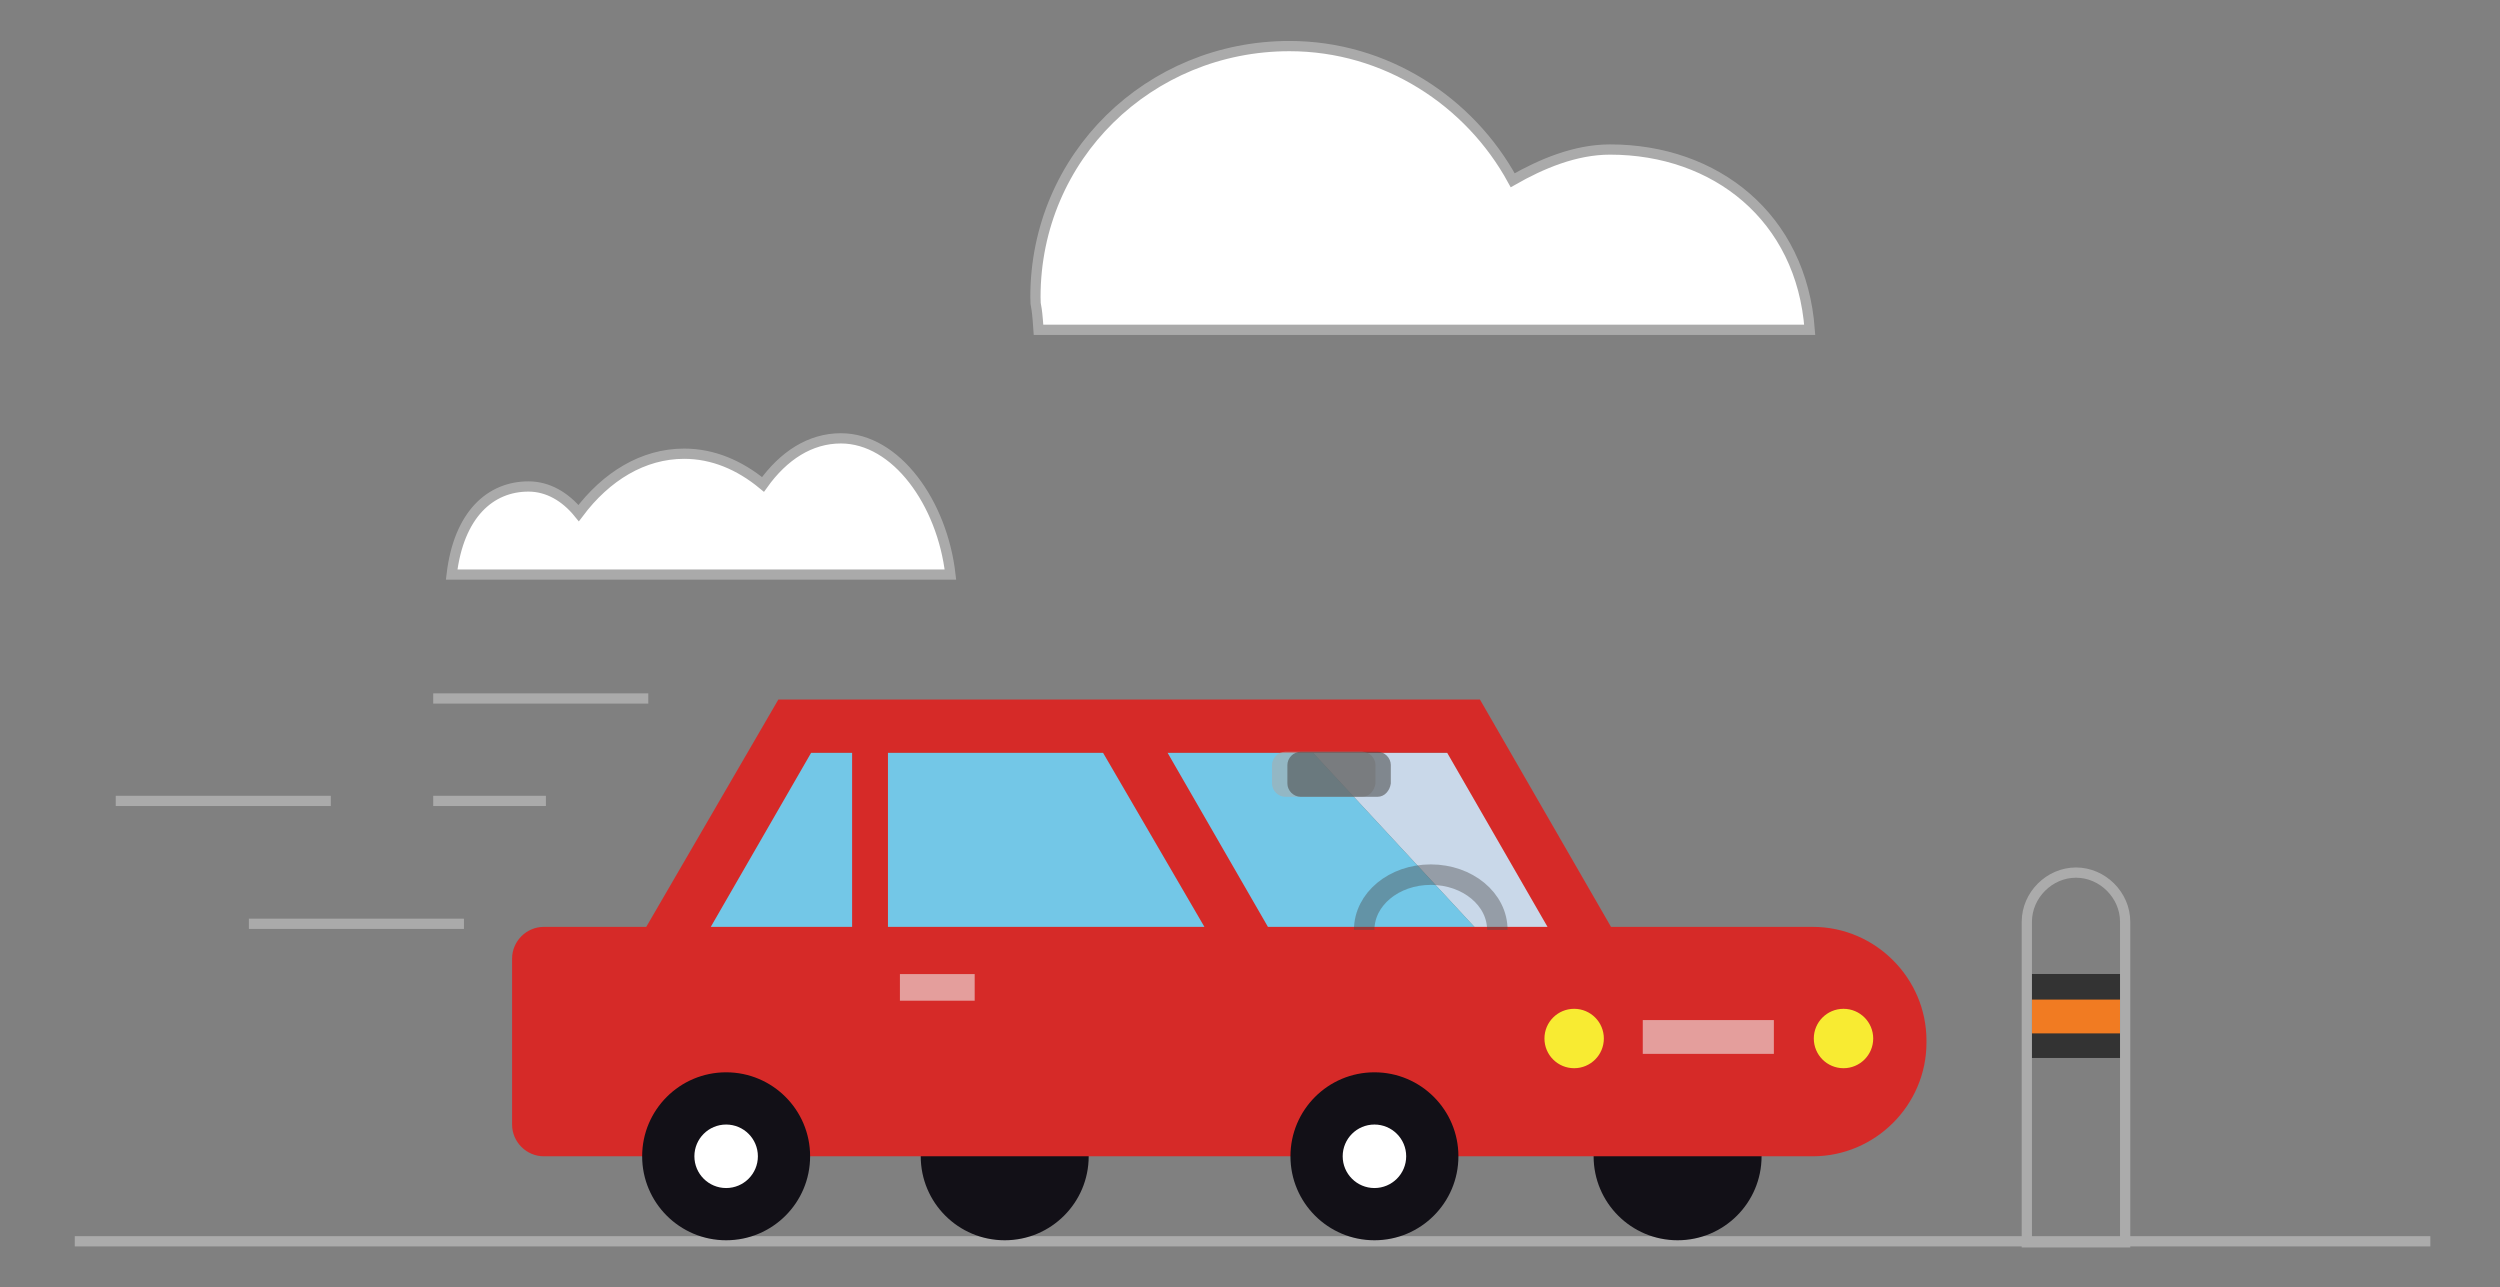 <?xml version="1.0" encoding="utf-8"?>
<!-- Generator: Adobe Illustrator 19.2.1, SVG Export Plug-In . SVG Version: 6.00 Build 0)  -->
<svg version="1.1" xmlns="http://www.w3.org/2000/svg" xmlns:xlink="http://www.w3.org/1999/xlink" x="0px" y="0px"
	 viewBox="0 0 244.1 125.7" style="enable-background:new 0 0 244.1 125.7;" xml:space="preserve">
<rect x="0" y="0" width="244.1" height="125.7" fill="#808080" stroke="none"/>
<style type="text/css">
	.st0{display:none;}
	.st1{display:inline;}
	.st2{fill:#FFFFFF;stroke:#ABABAB;stroke-miterlimit:10;}
	.st3{fill:#FFFFFF;stroke:#AAAAAA;stroke-miterlimit:10;}
	.st4{fill:none;stroke:#ABABAB;stroke-miterlimit:10;}
	.st5{fill:#B87129;}
	.st6{fill:#F3B398;}
	.st7{fill:#FACD62;}
	.st8{fill:none;stroke:#CDA352;stroke-miterlimit:10;}
	.st9{fill:#3A3939;}
	.st10{fill:none;stroke:#CB9182;stroke-linecap:round;stroke-miterlimit:10;}
	.st11{fill:#FFFFFF;}
	.st12{fill:#666766;}
	.st13{fill:#121017;}
	.st14{fill:#C9D8E9;}
	.st15{fill:#73C7E7;}
	.st16{fill:#D62A28;}
	.st17{fill:#E49E9C;}
	.st18{fill:#F8EB32;}
	.st19{opacity:0.58;fill:#ABABAB;}
	.st20{opacity:0.58;fill:#4D4D4D;}
	.st21{opacity:0.42;}
	.st22{fill:none;stroke:#4D4D4D;stroke-width:2;stroke-miterlimit:10;}
	.st23{fill:#333333;}
	.st24{fill:#F17B22;}
	.st25{fill:#333333;stroke:#ABABAB;stroke-miterlimit:10;}
	.st26{fill:#0497D0;}
	.st27{fill:none;stroke:#02769A;stroke-miterlimit:10;}
	.st28{fill:#414142;}
</style>
<g id="Layer_1" class="st0">
	<g class="st1">
		<path class="st2" d="M74.9,119.2V81.9c0-3.8,3.1-7,7-7h19.9c3.8,0,7,3.1,7,7v37.3"/>
		<path class="st2" d="M119.5,119.2V81.9c0-3.8,3.1-7,7-7h19.9c3.9,0,7,3.1,7,7v37.3"/>
		<path class="st3" d="M12.9,74.9h44.5c3.8,0,7,3.1,7,7v37.3"/>
		<path class="st4" d="M163.5,29.5h18.5c3.8,0,6.9-3.1,6.9-6.9v0c0-3.8-3.1-6.9-6.9-6.9h-18.5c-3.8,0-6.9,3.1-6.9,6.9v0
			C156.7,26.4,159.8,29.5,163.5,29.5z"/>
		
			<rect x="172.8" y="10.9" transform="matrix(-1 -4.486867e-11 4.486867e-11 -1 353.119 26.693)" class="st4" width="7.5" height="4.9"/>
		<path class="st4" d="M49.9,119.2v-4.5c0-0.5,0.4-0.8,0.8-0.8h2.4c0.5,0,0.8,0.4,0.8,0.8v4.5"/>
		<g>
			<circle class="st5" cx="97.7" cy="57.7" r="10.3"/>
			<polygon class="st6" points="167.9,105.2 163.7,103.9 164.2,106.8 			"/>
			<polygon class="st7" points="166.4,118.7 142.8,118.7 131.4,73.2 138.6,73.2 153.5,107.6 163.6,102.8 			"/>
			<path class="st7" d="M142,86.9c0-14.3-9.2-27.2-19.9-27.2h-18c-10.7,0-18.5,12.8-18.5,27.2l3.7,31.8h53.3L142,86.9z"/>
			<polyline class="st8" points="122.6,102.2 100,106.8 95.2,81.4 			"/>
			<line class="st8" x1="133.8" y1="75.7" x2="145" y2="115"/>
			<line class="st8" x1="93.2" y1="80.6" x2="97.6" y2="83.4"/>
			<line class="st8" x1="134.4" y1="74.9" x2="132.3" y2="79.7"/>
			<path class="st9" d="M137.6,113.8c0-3.8,3.1-6.9,6.9-6.9c3.8,0,6.9,3.1,6.9,6.9c0,1.9-0.8,3.6-2,4.9h-9.7
				C138.4,117.5,137.6,115.8,137.6,113.8z"/>
			<polygon class="st6" points="125.9,101.2 122.4,101.6 124.4,103.1 			"/>
			<path class="st9" d="M164,113.8c0-11.2-9.1-20.2-20.2-20.2c-11.2,0-20.2,9.1-20.2,20.2c0,1.7,0.2,3.3,0.6,4.9H121
				c-0.3-1.6-0.5-3.2-0.5-4.9c0-12.8,10.4-23.2,23.2-23.2c12.8,0,23.2,10.4,23.2,23.2c0,1.7-0.2,3.3-0.5,4.9h-3.1
				C163.8,117.2,164,115.5,164,113.8z"/>
			<polygon class="st6" points="118.5,108.5 122.4,101.6 129.4,104.7 124.7,112.2 			"/>
			<polygon class="st6" points="167.9,105.2 169,113.8 161.9,116 159.4,106.1 			"/>
			<circle class="st5" cx="115.4" cy="27.3" r="23.9"/>
			<circle class="st5" cx="123.4" cy="26.1" r="14"/>
			<circle class="st5" cx="133.2" cy="20.8" r="11.5"/>
			<path class="st6" d="M110.7,40.4c-3.4,1-6.4,3.4-7.3,7.4h-1.2v2.1c0,0,0,0,0,0V61c0,5.5,4.5,10,10,10l0,0c5.5,0,10-4.5,10-10
				v-2.6l0,0v-4.7h9.4c3.1,0,4.6-1.4,4.6-4.6V24.8c-1,0.4-1.4,2-2.7,2H115l-0.1,11.5L110.7,40.4z"/>
			<g>
				<circle cx="133.8" cy="35.3" r="0.9"/>
				<circle cx="123.5" cy="35.3" r="0.9"/>
			</g>
			<path class="st10" d="M133.6,45.8c-2.5,2.5-6.6,2.5-9.2,0"/>
			<path class="st10" d="M130.6,31c0,0-1.6,7.2,1,11.2h-4.3"/>
			<circle class="st5" cx="97.7" cy="46.4" r="10.3"/>
			<path class="st8" d="M101.2,65.5c0,6.3,5.1,11.4,11.4,11.4c6.3,0,11.4-5.1,11.4-11.4"/>
			<path class="st8" d="M94.9,64.3c0,9.8,7.9,17.7,17.7,17.7s17.7-7.9,17.7-17.7"/>
			<circle class="st6" cx="110.6" cy="39.6" r="5.5"/>
			<circle class="st11" cx="107.6" cy="42.6" r="2.5"/>
			<g>
				<circle class="st11" cx="102.5" cy="62.7" r="1.8"/>
				<circle class="st11" cx="104.5" cy="66.7" r="1.8"/>
				<circle class="st11" cx="107.5" cy="69.7" r="1.8"/>
				<circle class="st11" cx="112.5" cy="70.7" r="1.8"/>
				<circle class="st11" cx="117.5" cy="69.7" r="1.8"/>
				<circle class="st11" cx="120.5" cy="65.7" r="1.8"/>
				<circle class="st11" cx="122.5" cy="61.7" r="1.8"/>
			</g>
			<circle class="st10" cx="129.5" cy="47.8" r="1.4"/>
		</g>
		<path class="st2" d="M77.8,11.2H63.1H31.9h-15c-8,0-15.1,6.7-15.1,14.7v-0.1c0,8,7.1,14.4,15.1,14.4h46.2c8,0,14.6-6.3,14.6-14.3
			v0.3c0-4.6-2.3-9-5.7-11h5.7V11.2z"/>
		<path class="st2" d="M34.4,125.7l-7-6.5h67.3c13.2-9,32.7-14.5,54.6-14.5s41.4,6.5,54.6,15.5h29.5l8.9,5.5"/>
		<polygon class="st12" points="104.3,105.4 128.1,59.9 132.3,62.2 111.2,104 		"/>
	</g>
</g>
<g id="Layer_2">
	<g>
		<line class="st4" x1="7.3" y1="121.2" x2="237.3" y2="121.2"/>
		<g>
			<g>
				<circle class="st13" cx="98.1" cy="112.9" r="8.2"/>
				<circle class="st13" cx="163.8" cy="112.9" r="8.2"/>
				<g>
					<polygon class="st14" points="146,73.5 156.2,91.3 144.7,91.3 128.2,73.5 					"/>
					<polygon class="st15" points="128.2,73.5 144.7,91.3 68,91.3 78.3,73.5 					"/>
				</g>
				<path class="st16" d="M50,93.6v16.2c0,1.7,1.4,3.1,3.1,3.1h1.3H57h28.6h12.7h21.9h28.6h6.8h21.4c6.1,0,11.1-5,11.1-11.1v-0.2
					c0-6.1-5-11.1-11.1-11.1h-19.7l-12.8-22.2h-6.3H111h-6.3H82.2h-5.6H76L63.1,90.5h-10C51.4,90.5,50,91.9,50,93.6z M83.2,90.5
					H69.4l9.8-17h4V90.5z M117.6,90.5H98.3H86.7v-17h21L117.6,90.5z M151.1,90.5h-27.3l-9.8-17h27.3L151.1,90.5z"/>
				<g>
					<circle class="st13" cx="70.9" cy="112.9" r="8.2"/>
					<circle class="st11" cx="70.9" cy="112.9" r="3.1"/>
				</g>
				<g>
					<circle class="st13" cx="134.2" cy="112.9" r="8.2"/>
					<circle class="st11" cx="134.2" cy="112.9" r="3.1"/>
				</g>
				
					<rect x="87.9" y="95.2" transform="matrix(-1 -4.307233e-11 4.307233e-11 -1 183.068 192.909)" class="st17" width="7.3" height="2.6"/>
				<g>
					<rect x="160.4" y="99.6" class="st17" width="12.8" height="3.3"/>
				</g>
				<g>
					<circle class="st18" cx="180" cy="101.4" r="2.9"/>
					<circle class="st18" cx="153.7" cy="101.4" r="2.9"/>
				</g>
			</g>
			<g>
				<path class="st19" d="M133,77.8h-7.5c-0.7,0-1.3-0.6-1.3-1.3v-1.8c0-0.7,0.6-1.3,1.3-1.3h7.5c0.7,0,1.3,0.6,1.3,1.3v1.8
					C134.2,77.2,133.7,77.8,133,77.8z"/>
				<path class="st20" d="M134.5,77.8H127c-0.7,0-1.3-0.6-1.3-1.3v-1.8c0-0.7,0.6-1.3,1.3-1.3h7.5c0.7,0,1.3,0.6,1.3,1.3v1.8
					C135.7,77.2,135.2,77.8,134.5,77.8z"/>
				<g class="st21">
					<path class="st22" d="M133.2,90.8L133.2,90.8c0-3,2.9-5.4,6.5-5.4c3.6,0,6.5,2.4,6.5,5.4"/>
				</g>
			</g>
		</g>
		<path class="st3" d="M101.1,29c0-13.7,11.1-24.5,24.8-24.5c9.4,0,17.6,5.4,21.8,13.1c2.8-1.6,6.1-3,9.5-3
			c10.3,0,18.7,6.6,19.5,17.6h-75.3C101.2,29.2,101.1,30.3,101.1,29z"/>
		<path class="st3" d="M51.6,47.5c1.9,0,3.6,1,4.9,2.6c2.7-3.6,6.3-5.8,10.3-5.8c2.8,0,5.4,1.1,7.7,3c2-2.8,4.6-4.5,7.6-4.5
			c5.4,0,9.9,6.3,10.7,13.3H44.1C44.8,50.2,47.9,47.5,51.6,47.5z"/>
		<rect x="197.9" y="95.1" class="st23" width="9.6" height="8.2"/>
		<rect x="198.4" y="97.6" class="st24" width="8.6" height="3.3"/>
		<line class="st3" x1="63.3" y1="68.2" x2="42.3" y2="68.2"/>
		<line class="st3" x1="32.3" y1="78.2" x2="11.3" y2="78.2"/>
		<line class="st3" x1="42.3" y1="78.2" x2="53.3" y2="78.2"/>
		<line class="st3" x1="45.3" y1="90.2" x2="24.3" y2="90.2"/>
		<path class="st4" d="M207.5,121.3V90c0-2.6-2.2-4.8-4.8-4.8l0,0c-2.6,0-4.8,2.2-4.8,4.8v31.3H207.5z"/>
	</g>
</g>
<g id="Layer_3" class="st0">
	<g class="st1">
		<polyline class="st4" points="43.8,82.7 43.8,48 24.1,82.2 206.8,82.2 206.8,45.7 		"/>
		<path class="st25" d="M149.3,120.5V83.2c0-3.8,3.1-7,7-7h19.9c3.8,0,7,3.1,7,7v37.3"/>
		<path class="st4" d="M190.6,119.9v-4.5c0-0.5,0.4-0.8,0.8-0.8h2.4c0.5,0,0.8,0.4,0.8,0.8v4.5"/>
		<g>
			<polygon class="st6" points="79.8,106.5 84,105.2 83.5,108.1 			"/>
			<polygon class="st26" points="81.5,120 105.1,120 116.5,74.5 109.3,74.5 94.4,108.9 84.3,104.1 			"/>
			<path class="st26" d="M105.9,87.9c0-14.3,11.2-27.2,24.1-27.2h21.8c12.9,0,22.5,12.8,22.5,27.2l-4.5,31.8h-64.6L105.9,87.9z"/>
			<g>
				
					<ellipse transform="matrix(0.138 -0.99 0.99 0.138 38.552 209.662)" class="st27" cx="139.8" cy="82.7" rx="1.2" ry="1.2"/>
				
					<ellipse transform="matrix(0.138 -0.99 0.99 0.138 31.43 214.302)" class="st27" cx="138.9" cy="89.1" rx="1.2" ry="1.2"/>
				
					<ellipse transform="matrix(0.138 -0.99 0.99 0.138 24.309 218.942)" class="st27" cx="138" cy="95.5" rx="1.2" ry="1.2"/>
			</g>
			<path class="st6" d="M118.7,23.7h19.9l-0.6,13.9c1-0.6,1.2,0.3,2.4,0.3c2,0,3.9,0.4,5,1.9c4,1.1,7.2,4,8.2,8h0.6v4.1c0,0,0,0,0,0
				v13.1c0,6.4-6.1,11.7-12.5,11.7l0,0c-6.4,0-12.5-5.3-12.5-11.7v-3l0,0v-5.1H121c-3.7,0-6.7-2-6.7-5.7V24
				C115.3,24.5,117.2,23.7,118.7,23.7z"/>
			<g>
				<circle cx="120.4" cy="33.3" r="1.1"/>
				<circle cx="126.4" cy="33.3" r="1.1"/>
			</g>
			<path class="st10" d="M119.6,46.6c3,3,7.8,3,10.8,0"/>
			<path class="st10" d="M122.8,28.4c0,0,1.3,7.8-1.8,14.8h6.2"/>
			<path class="st28" d="M146.8,44.4c0-3.5-2.8-6.3-6.3-6.3"/>
			<polyline class="st27" points="125.1,103.4 156.5,109.9 160.7,79.5 			"/>
			<line class="st27" x1="118.3" y1="79.5" x2="102.7" y2="116.2"/>
			<line class="st27" x1="162.1" y1="77.7" x2="158.4" y2="81.4"/>
			<line class="st27" x1="116.5" y1="77.7" x2="120.2" y2="81.4"/>
			<path class="st28" d="M154,52c-0.1,0-0.1,0-0.1,0c-9.2,0-16.6-7.5-16.6-16.7V24.7H117c-6.6,0-12.1-5-12.1-11.7c0-0.1,0,0.1,0,0.1
				l40.5,0.1c4.5,0,8.2,3.6,8.6,8L154,52z"/>
			<circle class="st6" cx="140.4" cy="40.1" r="5.3"/>
			<polygon class="st6" points="121.8,102.5 125.3,102.9 123.3,104.4 			"/>
			<polyline class="st12" points="108.4,103.4 164.7,66 169.3,71.3 105.9,109.9 108.4,103.4 			"/>
			<path class="st9" d="M83.7,115c0-11.2,9.1-20.2,20.2-20.2s20.2,9,20.2,20.1c0,1.7-0.2,3.8-0.6,4.8h3.1c0.3-1,0.5-3.1,0.5-4.7
				c0-12.8-10.4-23.2-23.2-23.2S80.7,102.1,80.7,115c0,1.7,0.2,3.8,0.5,4.8h3.1C84,118.7,83.7,116.7,83.7,115z"/>
			<polygon class="st6" points="129.3,109.8 125.3,102.9 118.4,105.9 123,113.5 			"/>
			<polygon class="st6" points="79.8,106.5 78.7,115.1 85.9,117.3 88.3,107.4 			"/>
			<path class="st9" d="M110.1,115c0-3.8-3.1-6.8-6.9-6.8c-3.8,0-6.9,3-6.9,6.8c0,1.9,0.8,3.8,2,4.8h9.7
				C109.3,118.7,110.1,116.9,110.1,115z"/>
		</g>
		<g>
			<path class="st4" d="M80.3,31.8H61.7c-3.8,0-6.9-3.1-6.9-6.9v0c0-3.8,3.1-6.9,6.9-6.9h18.5c3.8,0,6.9,3.1,6.9,6.9v0
				C87.1,28.8,84,31.8,80.3,31.8z"/>
			<rect x="63.5" y="13.2" class="st4" width="7.5" height="4.9"/>
		</g>
		<polygon class="st12" points="164.7,66 177.6,62.8 169.3,71.3 		"/>
		<path class="st4" d="M179.2,63.9L179.2,63.9c-1.3,0-2.3-1-2.3-2.3v0c0-1.3,1-2.3,2.3-2.3l0,0c1.3,0,2.3,1,2.3,2.3v0
			C181.5,62.9,180.5,63.9,179.2,63.9z"/>
		<circle class="st12" cx="177.6" cy="62.8" r="1.7"/>
		<line class="st4" x1="181.8" y1="46.7" x2="181.8" y2="69.7"/>
		<path class="st3" d="M184.9,20.2h35.5c4.6,0,8.4-4,8.4-6h-52.2C176.6,16.2,180.3,20.2,184.9,20.2z"/>
		<path class="st3" d="M3.8,125.7l4.3-5.5h43.7c0-8,6-13,13.2-13h56.2c7.3,0,13.1,5,13.1,13h72"/>
		<line class="st3" x1="229.3" y1="14.2" x2="240.3" y2="14.2"/>
		<line class="st3" x1="176.3" y1="14.2" x2="166.3" y2="14.2"/>
	</g>
</g>
</svg>
